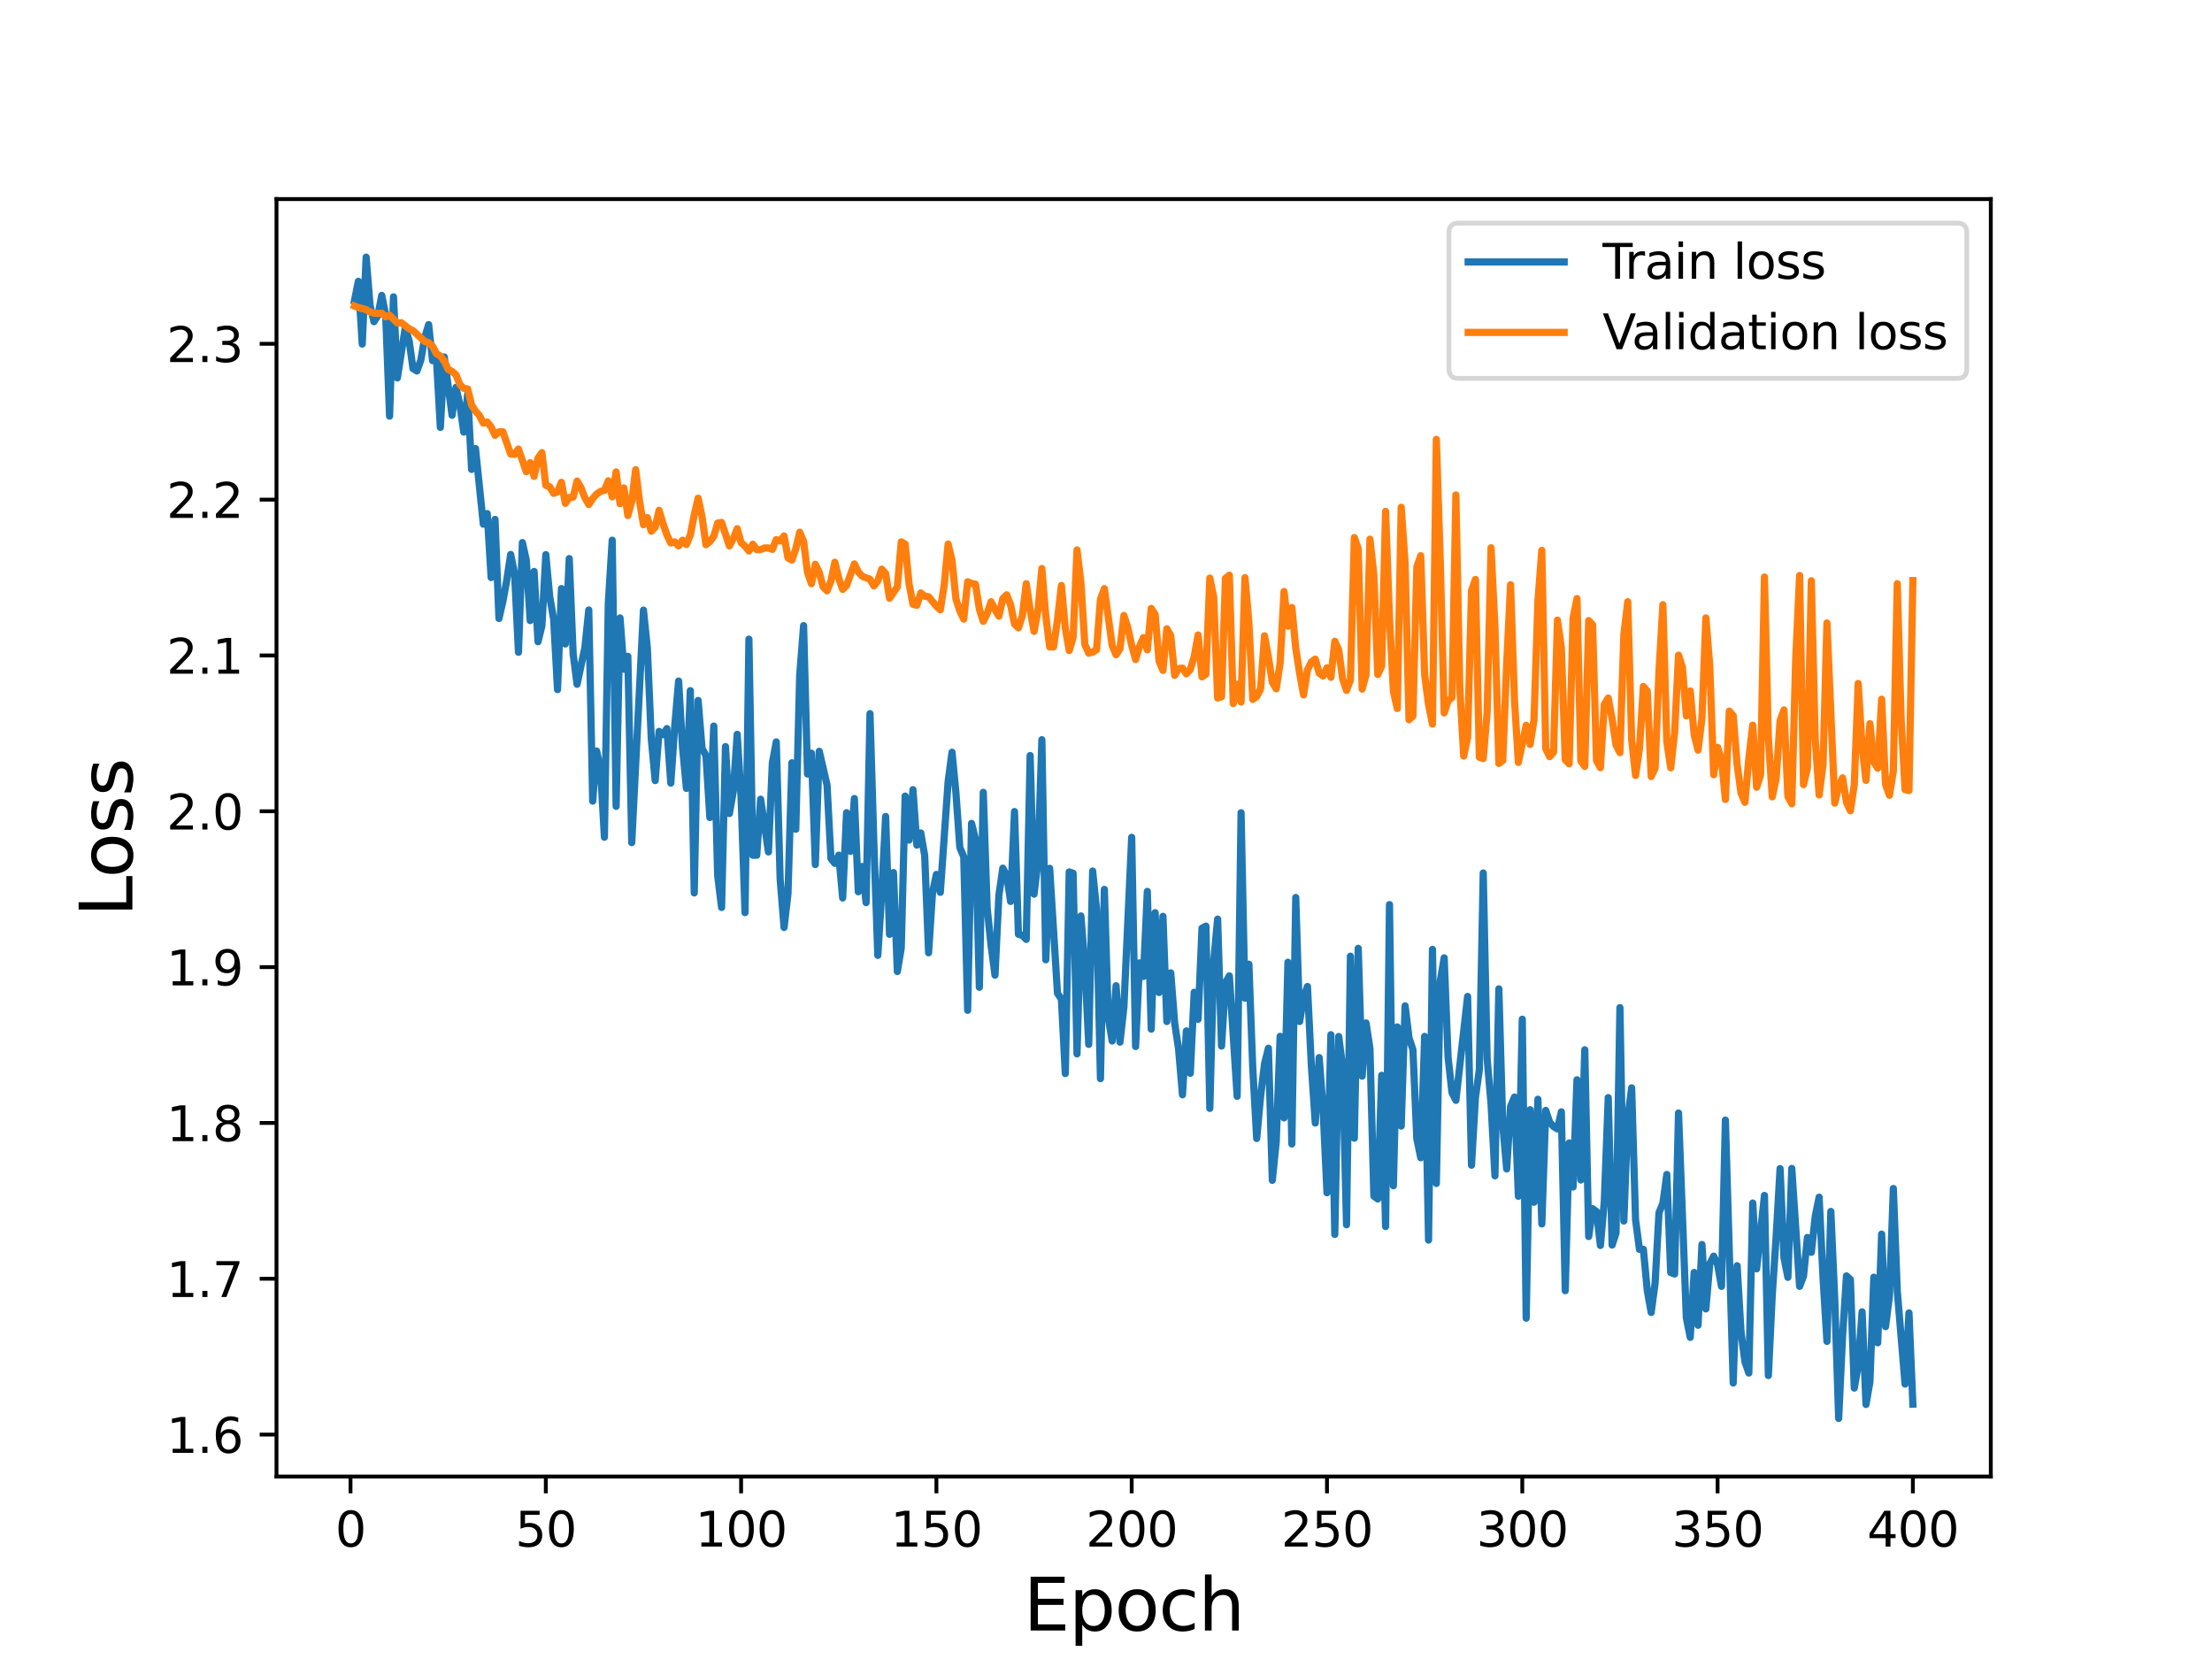 <?xml version="1.0" encoding="utf-8" standalone="no"?>
<!DOCTYPE svg PUBLIC "-//W3C//DTD SVG 1.1//EN"
  "http://www.w3.org/Graphics/SVG/1.1/DTD/svg11.dtd">
<svg height="345.6pt" version="1.1" viewBox="0 0 460.8 345.6" width="460.8pt" xmlns="http://www.w3.org/2000/svg" xmlns:xlink="http://www.w3.org/1999/xlink">
 <defs>
  <style type="text/css">*{stroke-linecap:butt;stroke-linejoin:round;}</style>
 </defs>
 <g id="figure_1">
  <g id="patch_1">
   <path d="M 0 345.6 
L 460.8 345.6 
L 460.8 0 
L 0 0 
z
" style="fill:#ffffff;"/>
  </g>
  <g id="axes_1">
   <g id="patch_2">
    <path d="M 57.6 307.584 
L 414.72 307.584 
L 414.72 41.472 
L 57.6 41.472 
z
" style="fill:#ffffff;"/>
   </g>
   <g id="matplotlib.axis_1">
    <g id="xtick_1">
     <g id="line2d_1">
      <defs>
       <path d="M 0 0 
L 0 3.5 
" id="m4ab5031a67" style="stroke:#000000;stroke-width:0.8;"/>
      </defs>
      <g>
       <use style="stroke:#000000;stroke-width:0.8;" x="73.019" xlink:href="#m4ab5031a67" y="307.584"/>
      </g>
     </g>
     <g id="text_1">
      <!-- 0 -->
      <g transform="translate(69.838 322.182)scale(0.1 -0.1)">
       <defs>
        <path d="M 2034 4250 
Q 1547 4250 1301 3770 
Q 1056 3291 1056 2328 
Q 1056 1369 1301 889 
Q 1547 409 2034 409 
Q 2525 409 2770 889 
Q 3016 1369 3016 2328 
Q 3016 3291 2770 3770 
Q 2525 4250 2034 4250 
z
M 2034 4750 
Q 2819 4750 3233 4129 
Q 3647 3509 3647 2328 
Q 3647 1150 3233 529 
Q 2819 -91 2034 -91 
Q 1250 -91 836 529 
Q 422 1150 422 2328 
Q 422 3509 836 4129 
Q 1250 4750 2034 4750 
z
" id="DejaVuSans-30" transform="scale(0.016)"/>
       </defs>
       <use xlink:href="#DejaVuSans-30"/>
      </g>
     </g>
    </g>
    <g id="xtick_2">
     <g id="line2d_2">
      <g>
       <use style="stroke:#000000;stroke-width:0.8;" x="113.703" xlink:href="#m4ab5031a67" y="307.584"/>
      </g>
     </g>
     <g id="text_2">
      <!-- 50 -->
      <g transform="translate(107.34 322.182)scale(0.1 -0.1)">
       <defs>
        <path d="M 691 4666 
L 3169 4666 
L 3169 4134 
L 1269 4134 
L 1269 2991 
Q 1406 3038 1543 3061 
Q 1681 3084 1819 3084 
Q 2600 3084 3056 2656 
Q 3513 2228 3513 1497 
Q 3513 744 3044 326 
Q 2575 -91 1722 -91 
Q 1428 -91 1123 -41 
Q 819 9 494 109 
L 494 744 
Q 775 591 1075 516 
Q 1375 441 1709 441 
Q 2250 441 2565 725 
Q 2881 1009 2881 1497 
Q 2881 1984 2565 2268 
Q 2250 2553 1709 2553 
Q 1456 2553 1204 2497 
Q 953 2441 691 2322 
L 691 4666 
z
" id="DejaVuSans-35" transform="scale(0.016)"/>
       </defs>
       <use xlink:href="#DejaVuSans-35"/>
       <use x="63.623" xlink:href="#DejaVuSans-30"/>
      </g>
     </g>
    </g>
    <g id="xtick_3">
     <g id="line2d_3">
      <g>
       <use style="stroke:#000000;stroke-width:0.8;" x="154.386" xlink:href="#m4ab5031a67" y="307.584"/>
      </g>
     </g>
     <g id="text_3">
      <!-- 100 -->
      <g transform="translate(144.842 322.182)scale(0.1 -0.1)">
       <defs>
        <path d="M 794 531 
L 1825 531 
L 1825 4091 
L 703 3866 
L 703 4441 
L 1819 4666 
L 2450 4666 
L 2450 531 
L 3481 531 
L 3481 0 
L 794 0 
L 794 531 
z
" id="DejaVuSans-31" transform="scale(0.016)"/>
       </defs>
       <use xlink:href="#DejaVuSans-31"/>
       <use x="63.623" xlink:href="#DejaVuSans-30"/>
       <use x="127.246" xlink:href="#DejaVuSans-30"/>
      </g>
     </g>
    </g>
    <g id="xtick_4">
     <g id="line2d_4">
      <g>
       <use style="stroke:#000000;stroke-width:0.8;" x="195.07" xlink:href="#m4ab5031a67" y="307.584"/>
      </g>
     </g>
     <g id="text_4">
      <!-- 150 -->
      <g transform="translate(185.526 322.182)scale(0.1 -0.1)">
       <use xlink:href="#DejaVuSans-31"/>
       <use x="63.623" xlink:href="#DejaVuSans-35"/>
       <use x="127.246" xlink:href="#DejaVuSans-30"/>
      </g>
     </g>
    </g>
    <g id="xtick_5">
     <g id="line2d_5">
      <g>
       <use style="stroke:#000000;stroke-width:0.8;" x="235.753" xlink:href="#m4ab5031a67" y="307.584"/>
      </g>
     </g>
     <g id="text_5">
      <!-- 200 -->
      <g transform="translate(226.209 322.182)scale(0.1 -0.1)">
       <defs>
        <path d="M 1228 531 
L 3431 531 
L 3431 0 
L 469 0 
L 469 531 
Q 828 903 1448 1529 
Q 2069 2156 2228 2338 
Q 2531 2678 2651 2914 
Q 2772 3150 2772 3378 
Q 2772 3750 2511 3984 
Q 2250 4219 1831 4219 
Q 1534 4219 1204 4116 
Q 875 4013 500 3803 
L 500 4441 
Q 881 4594 1212 4672 
Q 1544 4750 1819 4750 
Q 2544 4750 2975 4387 
Q 3406 4025 3406 3419 
Q 3406 3131 3298 2873 
Q 3191 2616 2906 2266 
Q 2828 2175 2409 1742 
Q 1991 1309 1228 531 
z
" id="DejaVuSans-32" transform="scale(0.016)"/>
       </defs>
       <use xlink:href="#DejaVuSans-32"/>
       <use x="63.623" xlink:href="#DejaVuSans-30"/>
       <use x="127.246" xlink:href="#DejaVuSans-30"/>
      </g>
     </g>
    </g>
    <g id="xtick_6">
     <g id="line2d_6">
      <g>
       <use style="stroke:#000000;stroke-width:0.8;" x="276.437" xlink:href="#m4ab5031a67" y="307.584"/>
      </g>
     </g>
     <g id="text_6">
      <!-- 250 -->
      <g transform="translate(266.893 322.182)scale(0.1 -0.1)">
       <use xlink:href="#DejaVuSans-32"/>
       <use x="63.623" xlink:href="#DejaVuSans-35"/>
       <use x="127.246" xlink:href="#DejaVuSans-30"/>
      </g>
     </g>
    </g>
    <g id="xtick_7">
     <g id="line2d_7">
      <g>
       <use style="stroke:#000000;stroke-width:0.8;" x="317.12" xlink:href="#m4ab5031a67" y="307.584"/>
      </g>
     </g>
     <g id="text_7">
      <!-- 300 -->
      <g transform="translate(307.576 322.182)scale(0.1 -0.1)">
       <defs>
        <path d="M 2597 2516 
Q 3050 2419 3304 2112 
Q 3559 1806 3559 1356 
Q 3559 666 3084 287 
Q 2609 -91 1734 -91 
Q 1441 -91 1130 -33 
Q 819 25 488 141 
L 488 750 
Q 750 597 1062 519 
Q 1375 441 1716 441 
Q 2309 441 2620 675 
Q 2931 909 2931 1356 
Q 2931 1769 2642 2001 
Q 2353 2234 1838 2234 
L 1294 2234 
L 1294 2753 
L 1863 2753 
Q 2328 2753 2575 2939 
Q 2822 3125 2822 3475 
Q 2822 3834 2567 4026 
Q 2313 4219 1838 4219 
Q 1578 4219 1281 4162 
Q 984 4106 628 3988 
L 628 4550 
Q 988 4650 1302 4700 
Q 1616 4750 1894 4750 
Q 2613 4750 3031 4423 
Q 3450 4097 3450 3541 
Q 3450 3153 3228 2886 
Q 3006 2619 2597 2516 
z
" id="DejaVuSans-33" transform="scale(0.016)"/>
       </defs>
       <use xlink:href="#DejaVuSans-33"/>
       <use x="63.623" xlink:href="#DejaVuSans-30"/>
       <use x="127.246" xlink:href="#DejaVuSans-30"/>
      </g>
     </g>
    </g>
    <g id="xtick_8">
     <g id="line2d_8">
      <g>
       <use style="stroke:#000000;stroke-width:0.8;" x="357.804" xlink:href="#m4ab5031a67" y="307.584"/>
      </g>
     </g>
     <g id="text_8">
      <!-- 350 -->
      <g transform="translate(348.26 322.182)scale(0.1 -0.1)">
       <use xlink:href="#DejaVuSans-33"/>
       <use x="63.623" xlink:href="#DejaVuSans-35"/>
       <use x="127.246" xlink:href="#DejaVuSans-30"/>
      </g>
     </g>
    </g>
    <g id="xtick_9">
     <g id="line2d_9">
      <g>
       <use style="stroke:#000000;stroke-width:0.8;" x="398.487" xlink:href="#m4ab5031a67" y="307.584"/>
      </g>
     </g>
     <g id="text_9">
      <!-- 400 -->
      <g transform="translate(388.944 322.182)scale(0.1 -0.1)">
       <defs>
        <path d="M 2419 4116 
L 825 1625 
L 2419 1625 
L 2419 4116 
z
M 2253 4666 
L 3047 4666 
L 3047 1625 
L 3713 1625 
L 3713 1100 
L 3047 1100 
L 3047 0 
L 2419 0 
L 2419 1100 
L 313 1100 
L 313 1709 
L 2253 4666 
z
" id="DejaVuSans-34" transform="scale(0.016)"/>
       </defs>
       <use xlink:href="#DejaVuSans-34"/>
       <use x="63.623" xlink:href="#DejaVuSans-30"/>
       <use x="127.246" xlink:href="#DejaVuSans-30"/>
      </g>
     </g>
    </g>
    <g id="text_10">
     <!-- Epoch -->
     <g transform="translate(213.194 339.66)scale(0.15 -0.15)">
      <defs>
       <path d="M 628 4666 
L 3578 4666 
L 3578 4134 
L 1259 4134 
L 1259 2753 
L 3481 2753 
L 3481 2222 
L 1259 2222 
L 1259 531 
L 3634 531 
L 3634 0 
L 628 0 
L 628 4666 
z
" id="DejaVuSans-45" transform="scale(0.016)"/>
       <path d="M 1159 525 
L 1159 -1331 
L 581 -1331 
L 581 3500 
L 1159 3500 
L 1159 2969 
Q 1341 3281 1617 3432 
Q 1894 3584 2278 3584 
Q 2916 3584 3314 3078 
Q 3713 2572 3713 1747 
Q 3713 922 3314 415 
Q 2916 -91 2278 -91 
Q 1894 -91 1617 61 
Q 1341 213 1159 525 
z
M 3116 1747 
Q 3116 2381 2855 2742 
Q 2594 3103 2138 3103 
Q 1681 3103 1420 2742 
Q 1159 2381 1159 1747 
Q 1159 1113 1420 752 
Q 1681 391 2138 391 
Q 2594 391 2855 752 
Q 3116 1113 3116 1747 
z
" id="DejaVuSans-70" transform="scale(0.016)"/>
       <path d="M 1959 3097 
Q 1497 3097 1228 2736 
Q 959 2375 959 1747 
Q 959 1119 1226 758 
Q 1494 397 1959 397 
Q 2419 397 2687 759 
Q 2956 1122 2956 1747 
Q 2956 2369 2687 2733 
Q 2419 3097 1959 3097 
z
M 1959 3584 
Q 2709 3584 3137 3096 
Q 3566 2609 3566 1747 
Q 3566 888 3137 398 
Q 2709 -91 1959 -91 
Q 1206 -91 779 398 
Q 353 888 353 1747 
Q 353 2609 779 3096 
Q 1206 3584 1959 3584 
z
" id="DejaVuSans-6f" transform="scale(0.016)"/>
       <path d="M 3122 3366 
L 3122 2828 
Q 2878 2963 2633 3030 
Q 2388 3097 2138 3097 
Q 1578 3097 1268 2742 
Q 959 2388 959 1747 
Q 959 1106 1268 751 
Q 1578 397 2138 397 
Q 2388 397 2633 464 
Q 2878 531 3122 666 
L 3122 134 
Q 2881 22 2623 -34 
Q 2366 -91 2075 -91 
Q 1284 -91 818 406 
Q 353 903 353 1747 
Q 353 2603 823 3093 
Q 1294 3584 2113 3584 
Q 2378 3584 2631 3529 
Q 2884 3475 3122 3366 
z
" id="DejaVuSans-63" transform="scale(0.016)"/>
       <path d="M 3513 2113 
L 3513 0 
L 2938 0 
L 2938 2094 
Q 2938 2591 2744 2837 
Q 2550 3084 2163 3084 
Q 1697 3084 1428 2787 
Q 1159 2491 1159 1978 
L 1159 0 
L 581 0 
L 581 4863 
L 1159 4863 
L 1159 2956 
Q 1366 3272 1645 3428 
Q 1925 3584 2291 3584 
Q 2894 3584 3203 3211 
Q 3513 2838 3513 2113 
z
" id="DejaVuSans-68" transform="scale(0.016)"/>
      </defs>
      <use xlink:href="#DejaVuSans-45"/>
      <use x="63.184" xlink:href="#DejaVuSans-70"/>
      <use x="126.66" xlink:href="#DejaVuSans-6f"/>
      <use x="187.842" xlink:href="#DejaVuSans-63"/>
      <use x="242.822" xlink:href="#DejaVuSans-68"/>
     </g>
    </g>
   </g>
   <g id="matplotlib.axis_2">
    <g id="ytick_1">
     <g id="line2d_10">
      <defs>
       <path d="M 0 0 
L -3.5 0 
" id="m98e44b46f9" style="stroke:#000000;stroke-width:0.8;"/>
      </defs>
      <g>
       <use style="stroke:#000000;stroke-width:0.8;" x="57.6" xlink:href="#m98e44b46f9" y="298.85"/>
      </g>
     </g>
     <g id="text_11">
      <!-- 1.6 -->
      <g transform="translate(34.697 302.649)scale(0.1 -0.1)">
       <defs>
        <path d="M 684 794 
L 1344 794 
L 1344 0 
L 684 0 
L 684 794 
z
" id="DejaVuSans-2e" transform="scale(0.016)"/>
        <path d="M 2113 2584 
Q 1688 2584 1439 2293 
Q 1191 2003 1191 1497 
Q 1191 994 1439 701 
Q 1688 409 2113 409 
Q 2538 409 2786 701 
Q 3034 994 3034 1497 
Q 3034 2003 2786 2293 
Q 2538 2584 2113 2584 
z
M 3366 4563 
L 3366 3988 
Q 3128 4100 2886 4159 
Q 2644 4219 2406 4219 
Q 1781 4219 1451 3797 
Q 1122 3375 1075 2522 
Q 1259 2794 1537 2939 
Q 1816 3084 2150 3084 
Q 2853 3084 3261 2657 
Q 3669 2231 3669 1497 
Q 3669 778 3244 343 
Q 2819 -91 2113 -91 
Q 1303 -91 875 529 
Q 447 1150 447 2328 
Q 447 3434 972 4092 
Q 1497 4750 2381 4750 
Q 2619 4750 2861 4703 
Q 3103 4656 3366 4563 
z
" id="DejaVuSans-36" transform="scale(0.016)"/>
       </defs>
       <use xlink:href="#DejaVuSans-31"/>
       <use x="63.623" xlink:href="#DejaVuSans-2e"/>
       <use x="95.41" xlink:href="#DejaVuSans-36"/>
      </g>
     </g>
    </g>
    <g id="ytick_2">
     <g id="line2d_11">
      <g>
       <use style="stroke:#000000;stroke-width:0.8;" x="57.6" xlink:href="#m98e44b46f9" y="266.389"/>
      </g>
     </g>
     <g id="text_12">
      <!-- 1.7 -->
      <g transform="translate(34.697 270.188)scale(0.1 -0.1)">
       <defs>
        <path d="M 525 4666 
L 3525 4666 
L 3525 4397 
L 1831 0 
L 1172 0 
L 2766 4134 
L 525 4134 
L 525 4666 
z
" id="DejaVuSans-37" transform="scale(0.016)"/>
       </defs>
       <use xlink:href="#DejaVuSans-31"/>
       <use x="63.623" xlink:href="#DejaVuSans-2e"/>
       <use x="95.41" xlink:href="#DejaVuSans-37"/>
      </g>
     </g>
    </g>
    <g id="ytick_3">
     <g id="line2d_12">
      <g>
       <use style="stroke:#000000;stroke-width:0.8;" x="57.6" xlink:href="#m98e44b46f9" y="233.928"/>
      </g>
     </g>
     <g id="text_13">
      <!-- 1.8 -->
      <g transform="translate(34.697 237.727)scale(0.1 -0.1)">
       <defs>
        <path d="M 2034 2216 
Q 1584 2216 1326 1975 
Q 1069 1734 1069 1313 
Q 1069 891 1326 650 
Q 1584 409 2034 409 
Q 2484 409 2743 651 
Q 3003 894 3003 1313 
Q 3003 1734 2745 1975 
Q 2488 2216 2034 2216 
z
M 1403 2484 
Q 997 2584 770 2862 
Q 544 3141 544 3541 
Q 544 4100 942 4425 
Q 1341 4750 2034 4750 
Q 2731 4750 3128 4425 
Q 3525 4100 3525 3541 
Q 3525 3141 3298 2862 
Q 3072 2584 2669 2484 
Q 3125 2378 3379 2068 
Q 3634 1759 3634 1313 
Q 3634 634 3220 271 
Q 2806 -91 2034 -91 
Q 1263 -91 848 271 
Q 434 634 434 1313 
Q 434 1759 690 2068 
Q 947 2378 1403 2484 
z
M 1172 3481 
Q 1172 3119 1398 2916 
Q 1625 2713 2034 2713 
Q 2441 2713 2670 2916 
Q 2900 3119 2900 3481 
Q 2900 3844 2670 4047 
Q 2441 4250 2034 4250 
Q 1625 4250 1398 4047 
Q 1172 3844 1172 3481 
z
" id="DejaVuSans-38" transform="scale(0.016)"/>
       </defs>
       <use xlink:href="#DejaVuSans-31"/>
       <use x="63.623" xlink:href="#DejaVuSans-2e"/>
       <use x="95.41" xlink:href="#DejaVuSans-38"/>
      </g>
     </g>
    </g>
    <g id="ytick_4">
     <g id="line2d_13">
      <g>
       <use style="stroke:#000000;stroke-width:0.8;" x="57.6" xlink:href="#m98e44b46f9" y="201.467"/>
      </g>
     </g>
     <g id="text_14">
      <!-- 1.9 -->
      <g transform="translate(34.697 205.266)scale(0.1 -0.1)">
       <defs>
        <path d="M 703 97 
L 703 672 
Q 941 559 1184 500 
Q 1428 441 1663 441 
Q 2288 441 2617 861 
Q 2947 1281 2994 2138 
Q 2813 1869 2534 1725 
Q 2256 1581 1919 1581 
Q 1219 1581 811 2004 
Q 403 2428 403 3163 
Q 403 3881 828 4315 
Q 1253 4750 1959 4750 
Q 2769 4750 3195 4129 
Q 3622 3509 3622 2328 
Q 3622 1225 3098 567 
Q 2575 -91 1691 -91 
Q 1453 -91 1209 -44 
Q 966 3 703 97 
z
M 1959 2075 
Q 2384 2075 2632 2365 
Q 2881 2656 2881 3163 
Q 2881 3666 2632 3958 
Q 2384 4250 1959 4250 
Q 1534 4250 1286 3958 
Q 1038 3666 1038 3163 
Q 1038 2656 1286 2365 
Q 1534 2075 1959 2075 
z
" id="DejaVuSans-39" transform="scale(0.016)"/>
       </defs>
       <use xlink:href="#DejaVuSans-31"/>
       <use x="63.623" xlink:href="#DejaVuSans-2e"/>
       <use x="95.41" xlink:href="#DejaVuSans-39"/>
      </g>
     </g>
    </g>
    <g id="ytick_5">
     <g id="line2d_14">
      <g>
       <use style="stroke:#000000;stroke-width:0.8;" x="57.6" xlink:href="#m98e44b46f9" y="169.006"/>
      </g>
     </g>
     <g id="text_15">
      <!-- 2.0 -->
      <g transform="translate(34.697 172.806)scale(0.1 -0.1)">
       <use xlink:href="#DejaVuSans-32"/>
       <use x="63.623" xlink:href="#DejaVuSans-2e"/>
       <use x="95.41" xlink:href="#DejaVuSans-30"/>
      </g>
     </g>
    </g>
    <g id="ytick_6">
     <g id="line2d_15">
      <g>
       <use style="stroke:#000000;stroke-width:0.8;" x="57.6" xlink:href="#m98e44b46f9" y="136.545"/>
      </g>
     </g>
     <g id="text_16">
      <!-- 2.1 -->
      <g transform="translate(34.697 140.345)scale(0.1 -0.1)">
       <use xlink:href="#DejaVuSans-32"/>
       <use x="63.623" xlink:href="#DejaVuSans-2e"/>
       <use x="95.41" xlink:href="#DejaVuSans-31"/>
      </g>
     </g>
    </g>
    <g id="ytick_7">
     <g id="line2d_16">
      <g>
       <use style="stroke:#000000;stroke-width:0.8;" x="57.6" xlink:href="#m98e44b46f9" y="104.085"/>
      </g>
     </g>
     <g id="text_17">
      <!-- 2.2 -->
      <g transform="translate(34.697 107.884)scale(0.1 -0.1)">
       <use xlink:href="#DejaVuSans-32"/>
       <use x="63.623" xlink:href="#DejaVuSans-2e"/>
       <use x="95.41" xlink:href="#DejaVuSans-32"/>
      </g>
     </g>
    </g>
    <g id="ytick_8">
     <g id="line2d_17">
      <g>
       <use style="stroke:#000000;stroke-width:0.8;" x="57.6" xlink:href="#m98e44b46f9" y="71.624"/>
      </g>
     </g>
     <g id="text_18">
      <!-- 2.3 -->
      <g transform="translate(34.697 75.423)scale(0.1 -0.1)">
       <use xlink:href="#DejaVuSans-32"/>
       <use x="63.623" xlink:href="#DejaVuSans-2e"/>
       <use x="95.41" xlink:href="#DejaVuSans-33"/>
      </g>
     </g>
    </g>
    <g id="text_19">
     <!-- Loss -->
     <g transform="translate(27.577 190.979)rotate(-90)scale(0.15 -0.15)">
      <defs>
       <path d="M 628 4666 
L 1259 4666 
L 1259 531 
L 3531 531 
L 3531 0 
L 628 0 
L 628 4666 
z
" id="DejaVuSans-4c" transform="scale(0.016)"/>
       <path d="M 2834 3397 
L 2834 2853 
Q 2591 2978 2328 3040 
Q 2066 3103 1784 3103 
Q 1356 3103 1142 2972 
Q 928 2841 928 2578 
Q 928 2378 1081 2264 
Q 1234 2150 1697 2047 
L 1894 2003 
Q 2506 1872 2764 1633 
Q 3022 1394 3022 966 
Q 3022 478 2636 193 
Q 2250 -91 1575 -91 
Q 1294 -91 989 -36 
Q 684 19 347 128 
L 347 722 
Q 666 556 975 473 
Q 1284 391 1588 391 
Q 1994 391 2212 530 
Q 2431 669 2431 922 
Q 2431 1156 2273 1281 
Q 2116 1406 1581 1522 
L 1381 1569 
Q 847 1681 609 1914 
Q 372 2147 372 2553 
Q 372 3047 722 3315 
Q 1072 3584 1716 3584 
Q 2034 3584 2315 3537 
Q 2597 3491 2834 3397 
z
" id="DejaVuSans-73" transform="scale(0.016)"/>
      </defs>
      <use xlink:href="#DejaVuSans-4c"/>
      <use x="53.963" xlink:href="#DejaVuSans-6f"/>
      <use x="115.145" xlink:href="#DejaVuSans-73"/>
      <use x="167.244" xlink:href="#DejaVuSans-73"/>
     </g>
    </g>
   </g>
   <g id="line2d_18">
    <path clip-path="url(#p965922c906)" d="M 73.833 62.672 
L 74.646 58.604 
L 75.46 71.674 
L 76.274 53.568 
L 77.087 63.631 
L 77.901 67.012 
L 78.715 65.755 
L 79.528 61.535 
L 80.342 65.596 
L 81.156 86.692 
L 81.969 61.843 
L 82.783 78.732 
L 84.41 68.353 
L 85.224 70.948 
L 86.038 76.787 
L 86.851 77.278 
L 87.665 75.025 
L 88.479 70.298 
L 89.292 67.625 
L 90.106 75.134 
L 90.92 74.755 
L 91.733 89.033 
L 92.547 74.361 
L 94.174 86.506 
L 94.988 80.691 
L 95.802 84.335 
L 96.616 90.016 
L 97.429 82.025 
L 98.243 97.788 
L 99.057 93.448 
L 100.684 109.2 
L 101.498 106.995 
L 102.311 120.315 
L 103.125 108.203 
L 103.939 128.845 
L 104.752 125.317 
L 105.566 120.877 
L 106.38 115.503 
L 107.193 119.461 
L 108.007 135.877 
L 108.821 113.026 
L 109.634 116.686 
L 110.448 129.276 
L 111.262 119.044 
L 112.075 133.684 
L 112.889 130.384 
L 113.703 115.542 
L 114.516 124.298 
L 115.33 128.973 
L 116.144 143.662 
L 116.957 122.61 
L 117.771 134.148 
L 118.585 116.368 
L 119.398 136.225 
L 120.212 142.543 
L 121.839 134.924 
L 122.653 127.073 
L 123.467 166.885 
L 124.28 156.454 
L 125.094 160.089 
L 125.908 174.406 
L 126.721 125.668 
L 127.535 112.534 
L 128.349 167.977 
L 129.162 128.725 
L 129.976 139.416 
L 130.79 136.723 
L 131.603 175.535 
L 134.044 127.102 
L 134.858 135.082 
L 135.672 153.886 
L 136.485 162.615 
L 137.299 152.365 
L 138.113 153.041 
L 138.926 151.78 
L 139.74 163.133 
L 140.554 151.319 
L 141.367 141.871 
L 142.181 155.676 
L 142.995 164.239 
L 143.808 143.872 
L 144.622 186.011 
L 145.436 145.911 
L 146.249 155.939 
L 147.063 157.387 
L 147.877 170.302 
L 148.69 151.251 
L 149.504 182.427 
L 150.318 189.039 
L 151.131 155.523 
L 151.945 169.472 
L 152.759 164.835 
L 153.572 152.967 
L 154.386 166.164 
L 155.2 190.126 
L 156.013 133.151 
L 156.827 178.167 
L 157.641 178.163 
L 158.454 166.49 
L 160.082 177.471 
L 160.895 158.926 
L 161.709 154.551 
L 162.523 183.198 
L 163.336 193.203 
L 164.15 186.174 
L 164.964 158.905 
L 165.777 172.744 
L 166.591 140.638 
L 167.405 130.334 
L 168.219 161.245 
L 169.032 156.896 
L 169.846 180.104 
L 170.66 156.506 
L 172.287 163.523 
L 173.101 178.843 
L 173.914 179.856 
L 174.728 178.146 
L 175.542 187.061 
L 176.355 169.297 
L 177.169 177.339 
L 177.983 166.345 
L 178.796 185.773 
L 179.61 180.508 
L 180.424 188.033 
L 181.237 148.666 
L 182.051 175.944 
L 182.865 199.022 
L 183.678 186.039 
L 184.492 170.086 
L 185.306 194.64 
L 186.119 181.766 
L 186.933 202.384 
L 187.747 197.474 
L 188.56 165.833 
L 189.374 175.01 
L 190.188 164.504 
L 191.001 176.05 
L 191.815 173.518 
L 192.629 178.227 
L 193.442 198.483 
L 194.256 185.996 
L 195.07 182.159 
L 195.883 185.89 
L 197.511 162.816 
L 198.324 156.702 
L 199.138 165.185 
L 199.952 176.562 
L 200.765 178.479 
L 201.579 210.465 
L 202.393 171.53 
L 203.206 174.822 
L 204.02 205.671 
L 204.834 165.057 
L 205.647 189.197 
L 206.461 196.943 
L 207.275 203.137 
L 208.088 186.506 
L 208.902 180.853 
L 209.716 182.411 
L 210.529 187.79 
L 211.343 169.062 
L 212.157 194.621 
L 212.97 194.846 
L 213.784 195.694 
L 214.598 157.389 
L 215.411 186.269 
L 216.225 179.507 
L 217.039 154.101 
L 217.852 199.941 
L 218.666 180.892 
L 220.293 206.911 
L 221.107 208.143 
L 221.921 223.648 
L 222.734 181.64 
L 223.548 181.911 
L 224.362 219.544 
L 225.175 190.807 
L 225.989 201.053 
L 226.803 217.561 
L 227.616 181.45 
L 228.43 189.407 
L 229.244 224.703 
L 230.057 185.282 
L 230.871 211.982 
L 231.685 216.857 
L 232.498 205.349 
L 233.312 217.099 
L 234.126 209.844 
L 235.753 174.428 
L 236.567 218.008 
L 237.381 200.592 
L 238.194 203.415 
L 239.008 185.698 
L 239.822 214.39 
L 240.635 190.135 
L 241.449 206.758 
L 242.263 190.89 
L 243.076 212.799 
L 243.89 202.664 
L 244.704 213.119 
L 245.517 218.492 
L 246.331 228.067 
L 247.145 214.771 
L 247.958 223.588 
L 248.772 206.706 
L 249.586 212.334 
L 250.399 193.366 
L 251.213 192.924 
L 252.027 230.897 
L 252.84 200.211 
L 253.654 191.472 
L 254.468 217.91 
L 255.281 204.745 
L 256.095 203.295 
L 257.722 228.382 
L 258.536 169.308 
L 259.35 207.947 
L 260.163 200.862 
L 260.977 222.551 
L 261.791 237.171 
L 262.604 228.397 
L 263.418 221.632 
L 264.232 218.362 
L 265.045 245.881 
L 265.859 237.861 
L 266.673 215.888 
L 267.486 232.869 
L 268.3 200.453 
L 269.114 238.313 
L 269.927 186.97 
L 270.741 212.797 
L 271.555 207.792 
L 272.368 205.502 
L 273.182 222.045 
L 273.996 233.945 
L 274.809 220.319 
L 275.623 231.107 
L 276.437 248.472 
L 277.25 215.548 
L 278.064 257.154 
L 278.878 215.921 
L 279.691 222.247 
L 280.505 255.143 
L 281.319 199.194 
L 282.132 237.11 
L 282.946 197.561 
L 283.76 224.185 
L 284.573 213.102 
L 285.387 218.452 
L 286.201 249.166 
L 287.014 249.774 
L 287.828 224.011 
L 288.642 255.516 
L 289.455 188.445 
L 290.269 247.013 
L 291.083 213.922 
L 291.896 234.581 
L 292.71 209.533 
L 293.524 216.206 
L 294.337 218.66 
L 295.151 237.216 
L 295.965 241.176 
L 296.778 215.902 
L 297.592 258.334 
L 298.406 197.776 
L 299.219 246.534 
L 300.033 204.4 
L 300.847 199.534 
L 301.66 220.263 
L 302.474 227.602 
L 303.288 229.223 
L 305.729 207.573 
L 306.543 242.743 
L 307.356 228.666 
L 308.17 222.888 
L 308.984 181.857 
L 309.797 220.547 
L 310.611 229.929 
L 311.425 244.947 
L 312.238 205.993 
L 313.052 234.243 
L 313.866 243.518 
L 314.679 230.522 
L 315.493 228.532 
L 316.307 249.199 
L 317.12 212.319 
L 317.934 274.599 
L 318.748 231.171 
L 319.561 250.446 
L 320.375 228.994 
L 321.189 254.97 
L 322.002 231.32 
L 322.816 233.778 
L 323.63 234.675 
L 324.443 235.174 
L 325.257 231.62 
L 326.071 268.873 
L 326.884 238.105 
L 327.698 247.267 
L 328.512 224.935 
L 329.325 245.809 
L 330.139 218.691 
L 330.953 257.59 
L 331.766 251.791 
L 332.58 252.387 
L 333.394 259.455 
L 334.207 250.243 
L 335.021 228.655 
L 335.835 259.372 
L 336.648 256.86 
L 337.462 209.912 
L 338.276 254.362 
L 339.089 232.946 
L 339.903 226.625 
L 340.717 254.103 
L 341.53 260.258 
L 342.344 260.246 
L 343.158 268.848 
L 343.971 273.41 
L 344.785 267.326 
L 345.599 252.621 
L 346.412 250.646 
L 347.226 244.662 
L 348.04 265.083 
L 348.853 265.399 
L 349.667 231.861 
L 351.294 274.521 
L 352.108 278.599 
L 352.922 265.084 
L 353.735 276.078 
L 354.549 259.253 
L 355.363 272.675 
L 356.176 263.277 
L 356.99 261.682 
L 357.804 263.433 
L 358.617 267.968 
L 359.431 233.334 
L 361.058 288.102 
L 361.872 263.677 
L 362.686 277.45 
L 363.499 283.659 
L 364.313 286.028 
L 365.127 250.612 
L 365.94 264.319 
L 367.568 249.03 
L 368.381 286.552 
L 369.195 269.728 
L 370.009 257.527 
L 370.822 243.434 
L 371.636 262.026 
L 372.45 266.1 
L 373.263 243.409 
L 374.891 267.97 
L 375.704 265.839 
L 376.518 257.785 
L 377.332 260.881 
L 378.146 253.406 
L 378.959 249.398 
L 379.773 266.246 
L 380.587 279.434 
L 381.4 252.364 
L 382.214 270.695 
L 383.028 295.488 
L 383.841 278.373 
L 384.655 265.792 
L 385.469 266.55 
L 386.282 289.162 
L 387.096 284.441 
L 387.91 273.283 
L 388.723 292.571 
L 389.537 287.881 
L 390.351 266.061 
L 391.164 279.73 
L 391.978 257.087 
L 392.792 276.356 
L 393.605 270.007 
L 394.419 247.586 
L 395.233 268.893 
L 396.86 288.326 
L 397.674 273.505 
L 398.487 292.509 
L 398.487 292.509 
" style="fill:none;stroke:#1f77b4;stroke-linecap:square;stroke-width:1.5;"/>
   </g>
   <g id="line2d_19">
    <path clip-path="url(#p965922c906)" d="M 73.833 63.742 
L 74.646 64.065 
L 76.274 64.504 
L 77.087 64.997 
L 77.901 65.229 
L 78.715 65.3 
L 79.528 65.251 
L 80.342 65.998 
L 81.156 65.669 
L 82.783 67.27 
L 83.597 67.227 
L 85.224 68.479 
L 86.038 68.882 
L 88.479 71.134 
L 89.292 71.38 
L 90.106 72.105 
L 90.92 73.677 
L 91.733 74.174 
L 92.547 75.203 
L 93.361 76.952 
L 94.174 77.374 
L 94.988 78.086 
L 95.802 80.124 
L 96.616 80.9 
L 97.429 81.024 
L 98.243 84.392 
L 99.057 85.622 
L 99.87 86.56 
L 100.684 88.146 
L 101.498 87.908 
L 102.311 88.967 
L 103.125 90.687 
L 103.939 89.967 
L 104.752 89.929 
L 106.38 94.571 
L 107.193 94.653 
L 108.007 93.536 
L 109.634 98.276 
L 110.448 96.386 
L 111.262 99.241 
L 112.075 95.457 
L 112.889 94.28 
L 113.703 101.095 
L 114.516 101.409 
L 115.33 102.779 
L 116.144 102.48 
L 116.957 100.473 
L 117.771 104.861 
L 118.585 103.643 
L 119.398 103.561 
L 120.212 100.211 
L 121.026 101.593 
L 121.839 103.667 
L 122.653 105.116 
L 123.467 103.862 
L 124.28 102.936 
L 125.094 102.367 
L 125.908 102.166 
L 126.721 100.155 
L 127.535 103.503 
L 128.349 98.307 
L 129.162 104.933 
L 129.976 101.643 
L 130.79 107.39 
L 131.603 104.477 
L 132.417 97.838 
L 133.231 104.435 
L 134.044 109.314 
L 134.858 107.816 
L 135.672 110.662 
L 136.485 109.816 
L 137.299 106.303 
L 138.113 109.08 
L 138.926 111.423 
L 139.74 113.108 
L 140.554 112.886 
L 141.367 113.732 
L 142.181 112.532 
L 142.995 113.435 
L 143.808 111.449 
L 144.622 107.236 
L 145.436 103.79 
L 146.249 107.638 
L 147.063 113.478 
L 147.877 112.82 
L 148.69 111.746 
L 149.504 108.968 
L 150.318 108.825 
L 151.945 113.722 
L 152.759 112.215 
L 153.572 110.142 
L 154.386 113.043 
L 155.2 113.779 
L 156.013 114.784 
L 156.827 113.375 
L 157.641 114.509 
L 158.454 114.491 
L 159.268 114.156 
L 160.082 114.146 
L 160.895 114.442 
L 161.709 112.419 
L 162.523 112.702 
L 163.336 111.643 
L 164.15 116.22 
L 164.964 116.679 
L 165.777 114.318 
L 166.591 110.87 
L 167.405 112.78 
L 168.219 119.266 
L 169.032 121.603 
L 169.846 117.561 
L 170.66 119.221 
L 171.473 122.279 
L 172.287 123.08 
L 173.101 121.039 
L 173.914 117.129 
L 174.728 120.462 
L 175.542 122.789 
L 176.355 121.964 
L 177.983 117.474 
L 178.796 119.134 
L 179.61 120.048 
L 181.237 120.675 
L 182.051 122.063 
L 182.865 121.03 
L 183.678 118.565 
L 184.492 119.473 
L 185.306 124.63 
L 186.933 122.265 
L 187.747 112.876 
L 188.56 113.337 
L 189.374 121.626 
L 190.188 125.884 
L 191.001 126.097 
L 191.815 123.521 
L 192.629 124.213 
L 193.442 124.31 
L 195.07 126.272 
L 195.883 127.05 
L 196.697 121.88 
L 197.511 113.335 
L 198.324 116.759 
L 199.138 124.779 
L 199.952 127.276 
L 200.765 128.969 
L 201.579 121.192 
L 202.393 121.541 
L 203.206 121.685 
L 204.02 126.878 
L 204.834 129.438 
L 205.647 127.78 
L 206.461 125.356 
L 207.275 126.983 
L 208.088 128.36 
L 208.902 124.696 
L 209.716 123.912 
L 210.529 126.026 
L 211.343 129.995 
L 212.157 130.795 
L 212.97 128.292 
L 213.784 121.589 
L 214.598 127.006 
L 215.411 131.529 
L 216.225 127.17 
L 217.039 118.427 
L 217.852 128.268 
L 218.666 134.772 
L 219.48 134.774 
L 220.293 129.108 
L 221.107 121.965 
L 221.921 130.833 
L 222.734 135.524 
L 223.548 132.805 
L 224.362 114.553 
L 225.175 121.343 
L 225.989 134.243 
L 226.803 136.07 
L 227.616 135.862 
L 228.43 135.36 
L 229.244 124.833 
L 230.057 122.615 
L 231.685 134.469 
L 232.498 136.396 
L 233.312 135.17 
L 234.126 128.211 
L 234.939 130.715 
L 235.753 134.444 
L 236.567 137.392 
L 237.381 134.656 
L 238.194 132.82 
L 239.008 135.383 
L 239.822 126.741 
L 240.635 127.979 
L 241.449 137.707 
L 242.263 139.657 
L 243.076 130.982 
L 243.89 132.403 
L 244.704 140.695 
L 245.517 139.291 
L 246.331 139.175 
L 247.145 140.381 
L 247.958 139.475 
L 248.772 136.796 
L 249.586 132.28 
L 250.399 141 
L 251.213 140.441 
L 252.027 120.43 
L 252.84 124.369 
L 253.654 145.406 
L 254.468 145.149 
L 255.281 120.497 
L 256.095 119.821 
L 256.909 146.565 
L 257.722 142.55 
L 258.536 146.24 
L 259.35 120.343 
L 260.163 129.63 
L 260.977 145.7 
L 261.791 145.117 
L 262.604 143.518 
L 263.418 132.453 
L 264.232 136.866 
L 265.045 142.135 
L 265.859 143.49 
L 266.673 138.117 
L 267.486 123.226 
L 268.3 130.437 
L 269.114 126.551 
L 269.927 135.049 
L 270.741 140.286 
L 271.555 144.758 
L 272.368 139.566 
L 273.182 137.873 
L 273.996 137.307 
L 274.809 140.235 
L 275.623 140.835 
L 276.437 139.113 
L 277.25 141.1 
L 278.064 133.584 
L 278.878 135.363 
L 279.691 141.418 
L 280.505 143.826 
L 281.319 141.657 
L 282.132 111.994 
L 282.946 114.316 
L 283.76 143.552 
L 284.573 140.536 
L 285.387 112.324 
L 286.201 119.751 
L 287.014 140.506 
L 287.828 138.757 
L 288.642 106.527 
L 289.455 128.702 
L 290.269 144.021 
L 291.083 147.601 
L 291.896 105.668 
L 292.71 117.391 
L 293.524 149.94 
L 294.337 149.176 
L 295.151 118.1 
L 295.965 115.765 
L 296.778 140.566 
L 297.592 146.792 
L 298.406 150.848 
L 299.219 91.524 
L 300.033 116.734 
L 300.847 148.515 
L 301.66 146.02 
L 302.474 145.29 
L 303.288 103.106 
L 304.101 143.271 
L 304.915 157.506 
L 305.729 153.649 
L 306.543 123.042 
L 307.356 120.707 
L 308.17 157.75 
L 308.984 158.028 
L 309.797 148.401 
L 310.611 114.112 
L 311.425 130.553 
L 312.238 159.042 
L 313.052 158.443 
L 313.866 138.361 
L 314.679 121.811 
L 315.493 145.827 
L 316.307 158.831 
L 317.934 151.099 
L 318.748 155.075 
L 319.561 149.967 
L 320.375 125.28 
L 321.189 114.648 
L 322.002 155.933 
L 322.816 157.621 
L 323.63 156.713 
L 324.443 129.187 
L 325.257 134.866 
L 326.071 158.276 
L 326.884 159.126 
L 327.698 128.737 
L 328.512 124.7 
L 329.325 158.534 
L 330.139 159.661 
L 330.953 129.28 
L 331.766 130.151 
L 332.58 158.431 
L 333.394 159.929 
L 334.207 146.739 
L 335.021 145.414 
L 335.835 149.792 
L 336.648 155.22 
L 337.462 156.791 
L 338.276 132.244 
L 339.089 125.345 
L 339.903 154.087 
L 340.717 161.557 
L 341.53 155.941 
L 342.344 143.016 
L 343.158 143.98 
L 343.971 161.766 
L 344.785 160.048 
L 345.599 139.726 
L 346.412 125.962 
L 347.226 154.545 
L 348.04 159.949 
L 348.853 152.595 
L 349.667 136.474 
L 350.481 139.038 
L 351.294 149.124 
L 352.108 143.936 
L 352.922 153.022 
L 353.735 156.276 
L 354.549 149.608 
L 355.363 128.72 
L 356.176 138.688 
L 356.99 161.389 
L 357.804 155.688 
L 358.617 158.229 
L 359.431 166.548 
L 360.245 148.138 
L 361.058 149.073 
L 361.872 159.23 
L 362.686 165.225 
L 363.499 167.129 
L 364.313 158.004 
L 365.127 151.059 
L 365.94 163.999 
L 366.754 161.487 
L 367.568 120.195 
L 368.381 153.619 
L 369.195 166.005 
L 370.009 162.15 
L 370.822 150.137 
L 371.636 147.888 
L 372.45 165.912 
L 373.263 167.449 
L 374.077 137.337 
L 374.891 119.885 
L 375.704 163.454 
L 376.518 160.005 
L 377.332 120.984 
L 378.146 154.003 
L 378.959 165.619 
L 379.773 159.299 
L 380.587 129.771 
L 382.214 167.309 
L 383.028 163.857 
L 383.841 162.045 
L 384.655 167.138 
L 385.469 168.902 
L 386.282 163.432 
L 387.096 142.379 
L 387.91 155.545 
L 388.723 162.575 
L 389.537 150.751 
L 390.351 158.733 
L 391.164 160.034 
L 391.978 145.66 
L 392.792 163.403 
L 393.605 165.672 
L 394.419 160.671 
L 395.233 121.594 
L 396.046 149.928 
L 396.86 164.499 
L 397.674 164.683 
L 398.487 120.943 
L 398.487 120.943 
" style="fill:none;stroke:#ff7f0e;stroke-linecap:square;stroke-width:1.5;"/>
   </g>
   <g id="patch_3">
    <path d="M 57.6 307.584 
L 57.6 41.472 
" style="fill:none;stroke:#000000;stroke-linecap:square;stroke-linejoin:miter;stroke-width:0.8;"/>
   </g>
   <g id="patch_4">
    <path d="M 414.72 307.584 
L 414.72 41.472 
" style="fill:none;stroke:#000000;stroke-linecap:square;stroke-linejoin:miter;stroke-width:0.8;"/>
   </g>
   <g id="patch_5">
    <path d="M 57.6 307.584 
L 414.72 307.584 
" style="fill:none;stroke:#000000;stroke-linecap:square;stroke-linejoin:miter;stroke-width:0.8;"/>
   </g>
   <g id="patch_6">
    <path d="M 57.6 41.472 
L 414.72 41.472 
" style="fill:none;stroke:#000000;stroke-linecap:square;stroke-linejoin:miter;stroke-width:0.8;"/>
   </g>
   <g id="legend_1">
    <g id="patch_7">
     <path d="M 303.845 78.828 
L 407.72 78.828 
Q 409.72 78.828 409.72 76.828 
L 409.72 48.472 
Q 409.72 46.472 407.72 46.472 
L 303.845 46.472 
Q 301.845 46.472 301.845 48.472 
L 301.845 76.828 
Q 301.845 78.828 303.845 78.828 
z
" style="fill:#ffffff;opacity:0.8;stroke:#cccccc;stroke-linejoin:miter;"/>
    </g>
    <g id="line2d_20">
     <path d="M 305.845 54.57 
L 325.845 54.57 
" style="fill:none;stroke:#1f77b4;stroke-linecap:square;stroke-width:1.5;"/>
    </g>
    <g id="line2d_21"/>
    <g id="text_20">
     <!-- Train loss -->
     <g transform="translate(333.845 58.07)scale(0.1 -0.1)">
      <defs>
       <path d="M -19 4666 
L 3928 4666 
L 3928 4134 
L 2272 4134 
L 2272 0 
L 1638 0 
L 1638 4134 
L -19 4134 
L -19 4666 
z
" id="DejaVuSans-54" transform="scale(0.016)"/>
       <path d="M 2631 2963 
Q 2534 3019 2420 3045 
Q 2306 3072 2169 3072 
Q 1681 3072 1420 2755 
Q 1159 2438 1159 1844 
L 1159 0 
L 581 0 
L 581 3500 
L 1159 3500 
L 1159 2956 
Q 1341 3275 1631 3429 
Q 1922 3584 2338 3584 
Q 2397 3584 2469 3576 
Q 2541 3569 2628 3553 
L 2631 2963 
z
" id="DejaVuSans-72" transform="scale(0.016)"/>
       <path d="M 2194 1759 
Q 1497 1759 1228 1600 
Q 959 1441 959 1056 
Q 959 750 1161 570 
Q 1363 391 1709 391 
Q 2188 391 2477 730 
Q 2766 1069 2766 1631 
L 2766 1759 
L 2194 1759 
z
M 3341 1997 
L 3341 0 
L 2766 0 
L 2766 531 
Q 2569 213 2275 61 
Q 1981 -91 1556 -91 
Q 1019 -91 701 211 
Q 384 513 384 1019 
Q 384 1609 779 1909 
Q 1175 2209 1959 2209 
L 2766 2209 
L 2766 2266 
Q 2766 2663 2505 2880 
Q 2244 3097 1772 3097 
Q 1472 3097 1187 3025 
Q 903 2953 641 2809 
L 641 3341 
Q 956 3463 1253 3523 
Q 1550 3584 1831 3584 
Q 2591 3584 2966 3190 
Q 3341 2797 3341 1997 
z
" id="DejaVuSans-61" transform="scale(0.016)"/>
       <path d="M 603 3500 
L 1178 3500 
L 1178 0 
L 603 0 
L 603 3500 
z
M 603 4863 
L 1178 4863 
L 1178 4134 
L 603 4134 
L 603 4863 
z
" id="DejaVuSans-69" transform="scale(0.016)"/>
       <path d="M 3513 2113 
L 3513 0 
L 2938 0 
L 2938 2094 
Q 2938 2591 2744 2837 
Q 2550 3084 2163 3084 
Q 1697 3084 1428 2787 
Q 1159 2491 1159 1978 
L 1159 0 
L 581 0 
L 581 3500 
L 1159 3500 
L 1159 2956 
Q 1366 3272 1645 3428 
Q 1925 3584 2291 3584 
Q 2894 3584 3203 3211 
Q 3513 2838 3513 2113 
z
" id="DejaVuSans-6e" transform="scale(0.016)"/>
       <path id="DejaVuSans-20" transform="scale(0.016)"/>
       <path d="M 603 4863 
L 1178 4863 
L 1178 0 
L 603 0 
L 603 4863 
z
" id="DejaVuSans-6c" transform="scale(0.016)"/>
      </defs>
      <use xlink:href="#DejaVuSans-54"/>
      <use x="46.334" xlink:href="#DejaVuSans-72"/>
      <use x="87.447" xlink:href="#DejaVuSans-61"/>
      <use x="148.727" xlink:href="#DejaVuSans-69"/>
      <use x="176.51" xlink:href="#DejaVuSans-6e"/>
      <use x="239.889" xlink:href="#DejaVuSans-20"/>
      <use x="271.676" xlink:href="#DejaVuSans-6c"/>
      <use x="299.459" xlink:href="#DejaVuSans-6f"/>
      <use x="360.641" xlink:href="#DejaVuSans-73"/>
      <use x="412.74" xlink:href="#DejaVuSans-73"/>
     </g>
    </g>
    <g id="line2d_22">
     <path d="M 305.845 69.249 
L 325.845 69.249 
" style="fill:none;stroke:#ff7f0e;stroke-linecap:square;stroke-width:1.5;"/>
    </g>
    <g id="line2d_23"/>
    <g id="text_21">
     <!-- Validation loss -->
     <g transform="translate(333.845 72.749)scale(0.1 -0.1)">
      <defs>
       <path d="M 1831 0 
L 50 4666 
L 709 4666 
L 2188 738 
L 3669 4666 
L 4325 4666 
L 2547 0 
L 1831 0 
z
" id="DejaVuSans-56" transform="scale(0.016)"/>
       <path d="M 2906 2969 
L 2906 4863 
L 3481 4863 
L 3481 0 
L 2906 0 
L 2906 525 
Q 2725 213 2448 61 
Q 2172 -91 1784 -91 
Q 1150 -91 751 415 
Q 353 922 353 1747 
Q 353 2572 751 3078 
Q 1150 3584 1784 3584 
Q 2172 3584 2448 3432 
Q 2725 3281 2906 2969 
z
M 947 1747 
Q 947 1113 1208 752 
Q 1469 391 1925 391 
Q 2381 391 2643 752 
Q 2906 1113 2906 1747 
Q 2906 2381 2643 2742 
Q 2381 3103 1925 3103 
Q 1469 3103 1208 2742 
Q 947 2381 947 1747 
z
" id="DejaVuSans-64" transform="scale(0.016)"/>
       <path d="M 1172 4494 
L 1172 3500 
L 2356 3500 
L 2356 3053 
L 1172 3053 
L 1172 1153 
Q 1172 725 1289 603 
Q 1406 481 1766 481 
L 2356 481 
L 2356 0 
L 1766 0 
Q 1100 0 847 248 
Q 594 497 594 1153 
L 594 3053 
L 172 3053 
L 172 3500 
L 594 3500 
L 594 4494 
L 1172 4494 
z
" id="DejaVuSans-74" transform="scale(0.016)"/>
      </defs>
      <use xlink:href="#DejaVuSans-56"/>
      <use x="60.658" xlink:href="#DejaVuSans-61"/>
      <use x="121.938" xlink:href="#DejaVuSans-6c"/>
      <use x="149.721" xlink:href="#DejaVuSans-69"/>
      <use x="177.504" xlink:href="#DejaVuSans-64"/>
      <use x="240.98" xlink:href="#DejaVuSans-61"/>
      <use x="302.26" xlink:href="#DejaVuSans-74"/>
      <use x="341.469" xlink:href="#DejaVuSans-69"/>
      <use x="369.252" xlink:href="#DejaVuSans-6f"/>
      <use x="430.434" xlink:href="#DejaVuSans-6e"/>
      <use x="493.812" xlink:href="#DejaVuSans-20"/>
      <use x="525.6" xlink:href="#DejaVuSans-6c"/>
      <use x="553.383" xlink:href="#DejaVuSans-6f"/>
      <use x="614.564" xlink:href="#DejaVuSans-73"/>
      <use x="666.664" xlink:href="#DejaVuSans-73"/>
     </g>
    </g>
   </g>
  </g>
 </g>
 <defs>
  <clipPath id="p965922c906">
   <rect height="266.112" width="357.12" x="57.6" y="41.472"/>
  </clipPath>
 </defs>
</svg>
